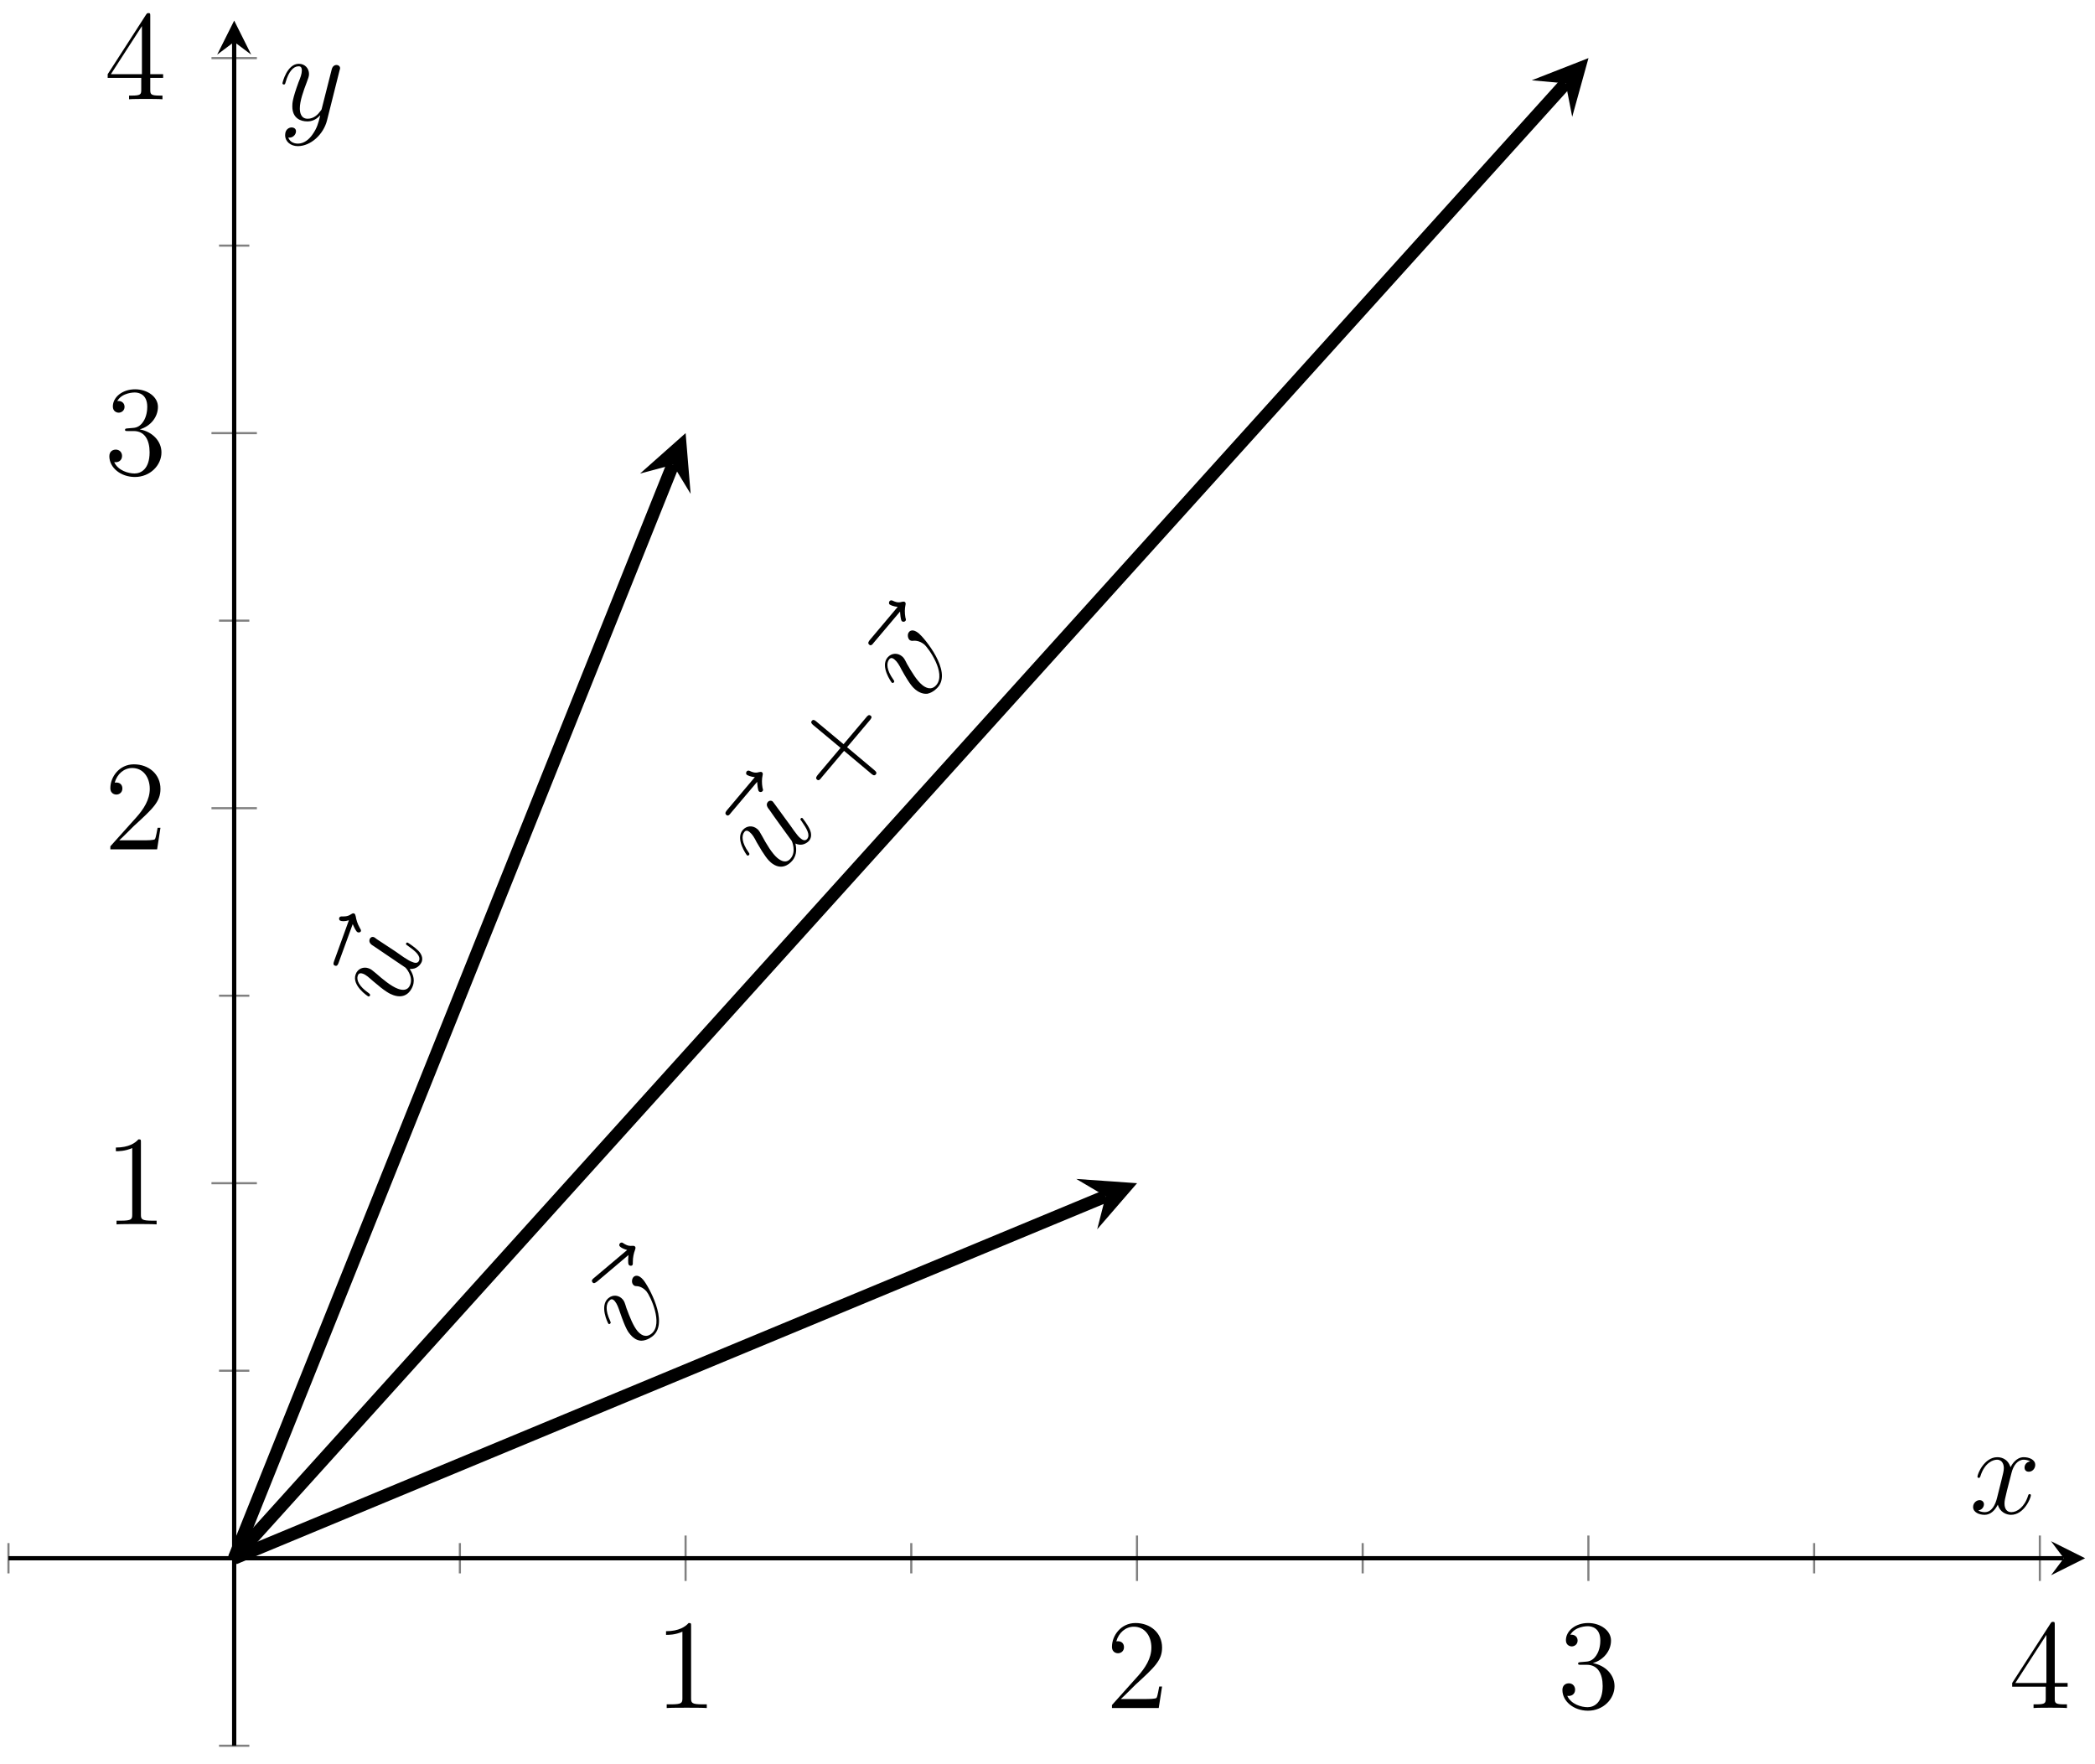 <?xml version="1.0" encoding="UTF-8"?>
<svg xmlns="http://www.w3.org/2000/svg" xmlns:xlink="http://www.w3.org/1999/xlink" width="196pt" height="165pt" viewBox="0 0 196 165" version="1.1">
<defs>
<g>
<symbol overflow="visible" id="glyph0-0">
<path style="stroke:none;" d=""/>
</symbol>
<symbol overflow="visible" id="glyph0-1">
<path style="stroke:none;" d="M -4.516 -8.438 C -4.438 -8.266 -4.219 -7.719 -4.047 -7.672 C -3.938 -7.625 -3.781 -7.672 -3.75 -7.781 C -3.719 -7.875 -3.781 -7.953 -3.859 -8.094 C -4.078 -8.469 -4.188 -8.859 -4.234 -9.156 C -4.281 -9.312 -4.281 -9.391 -4.406 -9.438 C -4.5 -9.469 -4.594 -9.406 -4.672 -9.359 C -5 -9.125 -5.344 -9.156 -5.484 -9.156 C -5.578 -9.156 -5.719 -9.172 -5.781 -9.016 C -5.797 -8.953 -5.812 -8.797 -5.656 -8.75 C -5.547 -8.703 -5.25 -8.672 -4.875 -8.797 L -6.25 -5 C -6.312 -4.812 -6.391 -4.625 -6.172 -4.547 C -5.969 -4.469 -5.891 -4.672 -5.828 -4.844 Z M -4.516 -8.438 "/>
</symbol>
<symbol overflow="visible" id="glyph0-2">
<path style="stroke:none;" d="M 0.75 -4.062 C 1.422 -4 1.766 -4.469 1.875 -4.734 C 2 -5.094 1.844 -5.469 1.531 -5.781 C 1.203 -6.109 0.578 -6.516 0.562 -6.516 C 0.5 -6.547 0.438 -6.516 0.406 -6.438 C 0.375 -6.344 0.438 -6.312 0.578 -6.219 C 1.281 -5.719 1.781 -5.297 1.625 -4.844 C 1.5 -4.516 1.141 -4.641 1 -4.703 C 0.75 -4.797 0.641 -4.859 0.203 -5.141 C -0.078 -5.344 -0.344 -5.531 -0.625 -5.719 L -2.312 -6.828 C -2.547 -7.016 -2.562 -7.016 -2.609 -7.031 C -2.781 -7.094 -2.938 -7 -3 -6.844 C -3.109 -6.516 -2.859 -6.328 -2.594 -6.172 C -2.203 -5.906 0 -4.406 0.359 -4.172 C 0.359 -4.172 1.094 -3.406 0.797 -2.594 C 0.578 -2 0.062 -2.047 -0.359 -2.203 C -1 -2.438 -1.781 -3.094 -2.422 -3.656 C -2.75 -3.922 -2.859 -4.031 -3.078 -4.109 C -3.562 -4.297 -4.125 -4.094 -4.312 -3.547 C -4.688 -2.516 -3.203 -1.516 -3.125 -1.484 C -3.078 -1.469 -3 -1.5 -2.969 -1.562 C -2.938 -1.672 -2.969 -1.703 -3.109 -1.812 C -3.984 -2.422 -4.266 -3.016 -4.109 -3.438 C -4.062 -3.547 -3.984 -3.734 -3.625 -3.609 C -3.328 -3.5 -3.062 -3.25 -2.688 -2.922 C -1.547 -1.938 -1.141 -1.734 -0.797 -1.609 C 0.344 -1.203 0.859 -1.984 1.031 -2.453 C 1.297 -3.172 0.938 -3.75 0.75 -4.062 Z M 0.75 -4.062 "/>
</symbol>
<symbol overflow="visible" id="glyph1-0">
<path style="stroke:none;" d=""/>
</symbol>
<symbol overflow="visible" id="glyph1-1">
<path style="stroke:none;" d="M 0.297 -9.578 C 0.281 -9.375 0.219 -8.781 0.328 -8.656 C 0.406 -8.562 0.547 -8.547 0.641 -8.609 C 0.719 -8.688 0.703 -8.781 0.703 -8.922 C 0.703 -9.375 0.797 -9.766 0.906 -10.047 C 0.953 -10.203 0.984 -10.281 0.906 -10.375 C 0.844 -10.453 0.719 -10.438 0.641 -10.438 C 0.234 -10.391 -0.047 -10.594 -0.172 -10.672 C -0.25 -10.734 -0.359 -10.797 -0.484 -10.688 C -0.531 -10.656 -0.625 -10.516 -0.516 -10.391 C -0.453 -10.297 -0.203 -10.156 0.172 -10.047 L -2.906 -7.453 C -3.062 -7.328 -3.219 -7.203 -3.062 -7.016 C -2.938 -6.859 -2.781 -7 -2.625 -7.109 Z M 0.297 -9.578 "/>
</symbol>
<symbol overflow="visible" id="glyph1-2">
<path style="stroke:none;" d="M 1.312 -6.938 C 0.828 -7.516 0.5 -7.297 0.422 -7.234 C 0.219 -7.047 0.203 -6.672 0.359 -6.5 C 0.438 -6.391 0.547 -6.359 0.625 -6.359 C 0.797 -6.359 1.234 -6.312 1.625 -5.844 C 1.953 -5.453 3.203 -2.844 2.094 -1.922 C 1.531 -1.453 1.047 -1.828 0.766 -2.156 C 0.375 -2.625 0.047 -3.453 -0.266 -4.297 C -0.422 -4.812 -0.469 -4.938 -0.609 -5.109 C -0.938 -5.5 -1.516 -5.609 -1.969 -5.219 C -2.797 -4.516 -2.016 -2.906 -1.953 -2.844 C -1.922 -2.797 -1.859 -2.781 -1.797 -2.844 C -1.703 -2.906 -1.734 -2.953 -1.797 -3.125 C -2.25 -4.078 -2.188 -4.75 -1.828 -5.031 C -1.75 -5.109 -1.594 -5.234 -1.344 -4.938 C -1.141 -4.688 -1.016 -4.344 -0.859 -3.875 C -0.328 -2.328 -0.094 -2.047 0.094 -1.828 C 0.266 -1.625 0.625 -1.266 1.109 -1.25 C 1.688 -1.25 2.141 -1.641 2.219 -1.703 C 3.734 -2.984 1.75 -6.422 1.312 -6.938 Z M 1.312 -6.938 "/>
</symbol>
<symbol overflow="visible" id="glyph2-0">
<path style="stroke:none;" d=""/>
</symbol>
<symbol overflow="visible" id="glyph2-1">
<path style="stroke:none;" d="M -1.359 -9.484 C -1.344 -9.281 -1.312 -8.688 -1.188 -8.578 C -1.094 -8.5 -0.922 -8.516 -0.859 -8.609 C -0.781 -8.688 -0.812 -8.766 -0.859 -8.922 C -0.938 -9.359 -0.922 -9.766 -0.859 -10.062 C -0.828 -10.203 -0.812 -10.297 -0.906 -10.375 C -0.984 -10.438 -1.094 -10.406 -1.188 -10.391 C -1.578 -10.266 -1.875 -10.422 -2.016 -10.484 C -2.109 -10.531 -2.234 -10.578 -2.344 -10.453 C -2.375 -10.406 -2.453 -10.25 -2.328 -10.141 C -2.234 -10.078 -1.969 -9.953 -1.578 -9.922 L -4.172 -6.844 C -4.297 -6.688 -4.422 -6.531 -4.234 -6.375 C -4.078 -6.25 -3.938 -6.406 -3.828 -6.562 Z M -1.359 -9.484 "/>
</symbol>
<symbol overflow="visible" id="glyph2-2">
<path style="stroke:none;" d="M 2.094 -3.562 C 2.688 -3.266 3.188 -3.609 3.375 -3.828 C 3.609 -4.109 3.609 -4.5 3.422 -4.906 C 3.219 -5.344 2.781 -5.906 2.766 -5.922 C 2.703 -5.969 2.641 -5.969 2.594 -5.906 C 2.516 -5.828 2.562 -5.781 2.672 -5.641 C 3.156 -4.938 3.5 -4.359 3.188 -3.984 C 2.953 -3.719 2.656 -3.969 2.531 -4.078 C 2.328 -4.25 2.266 -4.359 1.953 -4.766 C 1.766 -5.047 1.562 -5.312 1.359 -5.594 L 0.172 -7.219 C 0 -7.453 -0.016 -7.469 -0.047 -7.5 C -0.188 -7.609 -0.375 -7.578 -0.484 -7.453 C -0.703 -7.188 -0.531 -6.938 -0.328 -6.688 C -0.062 -6.281 1.5 -4.141 1.75 -3.797 C 1.75 -3.797 2.203 -2.812 1.641 -2.156 C 1.234 -1.672 0.75 -1.922 0.406 -2.203 C -0.109 -2.641 -0.625 -3.516 -1.031 -4.266 C -1.234 -4.625 -1.312 -4.781 -1.484 -4.922 C -1.891 -5.266 -2.469 -5.25 -2.844 -4.812 C -3.547 -3.984 -2.5 -2.516 -2.438 -2.453 C -2.391 -2.422 -2.312 -2.422 -2.25 -2.484 C -2.188 -2.578 -2.203 -2.609 -2.312 -2.766 C -2.922 -3.625 -2.969 -4.281 -2.688 -4.641 C -2.609 -4.734 -2.469 -4.859 -2.188 -4.625 C -1.938 -4.422 -1.75 -4.109 -1.531 -3.672 C -0.781 -2.359 -0.469 -2.016 -0.203 -1.781 C 0.734 -1 1.484 -1.578 1.797 -1.953 C 2.297 -2.547 2.156 -3.203 2.094 -3.562 Z M 2.094 -3.562 "/>
</symbol>
<symbol overflow="visible" id="glyph2-3">
<path style="stroke:none;" d="M 0.094 -7.062 C -0.484 -7.547 -0.766 -7.281 -0.828 -7.203 C -1.016 -7 -0.953 -6.609 -0.781 -6.453 C -0.672 -6.375 -0.547 -6.359 -0.484 -6.375 C -0.328 -6.391 0.125 -6.422 0.594 -6.031 C 0.984 -5.703 2.656 -3.359 1.734 -2.25 C 1.266 -1.688 0.703 -1.984 0.375 -2.266 C -0.094 -2.656 -0.547 -3.391 -1.016 -4.203 C -1.25 -4.672 -1.312 -4.781 -1.484 -4.922 C -1.875 -5.25 -2.453 -5.266 -2.844 -4.812 C -3.547 -3.984 -2.5 -2.516 -2.438 -2.453 C -2.391 -2.422 -2.312 -2.422 -2.25 -2.484 C -2.188 -2.578 -2.203 -2.609 -2.312 -2.766 C -2.922 -3.625 -2.969 -4.281 -2.688 -4.641 C -2.609 -4.719 -2.484 -4.875 -2.188 -4.625 C -1.938 -4.422 -1.75 -4.109 -1.531 -3.672 C -0.734 -2.234 -0.453 -2 -0.234 -1.812 C -0.031 -1.641 0.391 -1.375 0.875 -1.422 C 1.438 -1.531 1.828 -1.984 1.891 -2.062 C 3.172 -3.578 0.609 -6.625 0.094 -7.062 Z M 0.094 -7.062 "/>
</symbol>
<symbol overflow="visible" id="glyph3-0">
<path style="stroke:none;" d=""/>
</symbol>
<symbol overflow="visible" id="glyph3-1">
<path style="stroke:none;" d="M 0.938 -5.438 L 3.062 -7.953 C 3.172 -8.094 3.312 -8.25 3.156 -8.375 C 2.984 -8.531 2.844 -8.375 2.734 -8.234 L 0.609 -5.719 L -1.922 -7.828 C -2.047 -7.938 -2.219 -8.078 -2.359 -7.906 C -2.5 -7.734 -2.344 -7.609 -2.203 -7.484 L 0.328 -5.375 L -1.797 -2.859 C -1.906 -2.719 -2.047 -2.547 -1.875 -2.406 C -1.719 -2.266 -1.578 -2.422 -1.469 -2.578 L 0.656 -5.094 L 3.188 -2.969 C 3.312 -2.859 3.484 -2.719 3.625 -2.891 C 3.766 -3.062 3.609 -3.188 3.469 -3.312 Z M 0.938 -5.438 "/>
</symbol>
<symbol overflow="visible" id="glyph4-0">
<path style="stroke:none;" d=""/>
</symbol>
<symbol overflow="visible" id="glyph4-1">
<path style="stroke:none;" d="M 3.438 -7.656 C 3.438 -7.938 3.438 -7.953 3.203 -7.953 C 2.922 -7.625 2.312 -7.188 1.094 -7.188 L 1.094 -6.844 C 1.359 -6.844 1.953 -6.844 2.625 -7.141 L 2.625 -0.922 C 2.625 -0.484 2.578 -0.344 1.531 -0.344 L 1.156 -0.344 L 1.156 0 C 1.484 -0.031 2.641 -0.031 3.031 -0.031 C 3.438 -0.031 4.578 -0.031 4.906 0 L 4.906 -0.344 L 4.531 -0.344 C 3.484 -0.344 3.438 -0.484 3.438 -0.922 Z M 3.438 -7.656 "/>
</symbol>
<symbol overflow="visible" id="glyph4-2">
<path style="stroke:none;" d="M 5.266 -2.016 L 5 -2.016 C 4.953 -1.812 4.859 -1.141 4.75 -0.953 C 4.656 -0.844 3.984 -0.844 3.625 -0.844 L 1.406 -0.844 C 1.734 -1.125 2.469 -1.891 2.766 -2.172 C 4.594 -3.844 5.266 -4.469 5.266 -5.656 C 5.266 -7.031 4.172 -7.953 2.781 -7.953 C 1.406 -7.953 0.578 -6.766 0.578 -5.734 C 0.578 -5.125 1.109 -5.125 1.141 -5.125 C 1.406 -5.125 1.703 -5.312 1.703 -5.688 C 1.703 -6.031 1.484 -6.25 1.141 -6.25 C 1.047 -6.25 1.016 -6.25 0.984 -6.234 C 1.203 -7.047 1.859 -7.609 2.625 -7.609 C 3.641 -7.609 4.266 -6.75 4.266 -5.656 C 4.266 -4.641 3.688 -3.75 3 -2.984 L 0.578 -0.281 L 0.578 0 L 4.953 0 Z M 5.266 -2.016 "/>
</symbol>
<symbol overflow="visible" id="glyph4-3">
<path style="stroke:none;" d="M 2.203 -4.297 C 2 -4.281 1.953 -4.266 1.953 -4.156 C 1.953 -4.047 2.016 -4.047 2.219 -4.047 L 2.766 -4.047 C 3.797 -4.047 4.25 -3.203 4.25 -2.062 C 4.25 -0.484 3.438 -0.078 2.844 -0.078 C 2.266 -0.078 1.297 -0.344 0.938 -1.141 C 1.328 -1.078 1.672 -1.297 1.672 -1.719 C 1.672 -2.062 1.422 -2.312 1.094 -2.312 C 0.797 -2.312 0.484 -2.141 0.484 -1.688 C 0.484 -0.625 1.547 0.25 2.875 0.25 C 4.297 0.25 5.359 -0.844 5.359 -2.047 C 5.359 -3.141 4.469 -4 3.328 -4.203 C 4.359 -4.5 5.031 -5.375 5.031 -6.312 C 5.031 -7.25 4.047 -7.953 2.891 -7.953 C 1.703 -7.953 0.812 -7.219 0.812 -6.344 C 0.812 -5.875 1.188 -5.766 1.359 -5.766 C 1.609 -5.766 1.906 -5.953 1.906 -6.312 C 1.906 -6.688 1.609 -6.859 1.344 -6.859 C 1.281 -6.859 1.25 -6.859 1.219 -6.844 C 1.672 -7.656 2.797 -7.656 2.859 -7.656 C 3.25 -7.656 4.031 -7.484 4.031 -6.312 C 4.031 -6.078 4 -5.422 3.641 -4.906 C 3.281 -4.375 2.875 -4.344 2.562 -4.328 Z M 2.203 -4.297 "/>
</symbol>
<symbol overflow="visible" id="glyph4-4">
<path style="stroke:none;" d="M 4.312 -7.781 C 4.312 -8.016 4.312 -8.062 4.141 -8.062 C 4.047 -8.062 4.016 -8.062 3.922 -7.922 L 0.328 -2.344 L 0.328 -2 L 3.469 -2 L 3.469 -0.906 C 3.469 -0.469 3.438 -0.344 2.562 -0.344 L 2.328 -0.344 L 2.328 0 C 2.609 -0.031 3.547 -0.031 3.891 -0.031 C 4.219 -0.031 5.172 -0.031 5.453 0 L 5.453 -0.344 L 5.219 -0.344 C 4.344 -0.344 4.312 -0.469 4.312 -0.906 L 4.312 -2 L 5.516 -2 L 5.516 -2.344 L 4.312 -2.344 Z M 3.531 -6.844 L 3.531 -2.344 L 0.625 -2.344 Z M 3.531 -6.844 "/>
</symbol>
<symbol overflow="visible" id="glyph5-0">
<path style="stroke:none;" d=""/>
</symbol>
<symbol overflow="visible" id="glyph5-1">
<path style="stroke:none;" d="M 5.672 -4.875 C 5.281 -4.812 5.141 -4.516 5.141 -4.297 C 5.141 -4 5.359 -3.906 5.531 -3.906 C 5.891 -3.906 6.141 -4.219 6.141 -4.547 C 6.141 -5.047 5.562 -5.266 5.062 -5.266 C 4.344 -5.266 3.938 -4.547 3.828 -4.328 C 3.547 -5.219 2.812 -5.266 2.594 -5.266 C 1.375 -5.266 0.734 -3.703 0.734 -3.438 C 0.734 -3.391 0.781 -3.328 0.859 -3.328 C 0.953 -3.328 0.984 -3.406 1 -3.453 C 1.406 -4.781 2.219 -5.031 2.562 -5.031 C 3.094 -5.031 3.203 -4.531 3.203 -4.25 C 3.203 -3.984 3.125 -3.703 2.984 -3.125 L 2.578 -1.5 C 2.406 -0.781 2.062 -0.125 1.422 -0.125 C 1.359 -0.125 1.062 -0.125 0.812 -0.281 C 1.25 -0.359 1.344 -0.719 1.344 -0.859 C 1.344 -1.094 1.156 -1.25 0.938 -1.25 C 0.641 -1.25 0.328 -0.984 0.328 -0.609 C 0.328 -0.109 0.891 0.125 1.406 0.125 C 1.984 0.125 2.391 -0.328 2.641 -0.828 C 2.828 -0.125 3.438 0.125 3.875 0.125 C 5.094 0.125 5.734 -1.453 5.734 -1.703 C 5.734 -1.766 5.688 -1.812 5.625 -1.812 C 5.516 -1.812 5.5 -1.75 5.469 -1.656 C 5.141 -0.609 4.453 -0.125 3.906 -0.125 C 3.484 -0.125 3.266 -0.438 3.266 -0.922 C 3.266 -1.188 3.312 -1.375 3.5 -2.156 L 3.922 -3.797 C 4.094 -4.5 4.5 -5.031 5.062 -5.031 C 5.078 -5.031 5.422 -5.031 5.672 -4.875 Z M 5.672 -4.875 "/>
</symbol>
<symbol overflow="visible" id="glyph5-2">
<path style="stroke:none;" d="M 3.141 1.344 C 2.828 1.797 2.359 2.203 1.766 2.203 C 1.625 2.203 1.047 2.172 0.875 1.625 C 0.906 1.641 0.969 1.641 0.984 1.641 C 1.344 1.641 1.594 1.328 1.594 1.047 C 1.594 0.781 1.359 0.688 1.188 0.688 C 0.984 0.688 0.578 0.828 0.578 1.406 C 0.578 2.016 1.094 2.438 1.766 2.438 C 2.969 2.438 4.172 1.344 4.5 0.016 L 5.672 -4.656 C 5.688 -4.703 5.719 -4.781 5.719 -4.859 C 5.719 -5.031 5.562 -5.156 5.391 -5.156 C 5.281 -5.156 5.031 -5.109 4.938 -4.75 L 4.047 -1.234 C 4 -1.016 4 -0.984 3.891 -0.859 C 3.656 -0.531 3.266 -0.125 2.688 -0.125 C 2.016 -0.125 1.953 -0.781 1.953 -1.094 C 1.953 -1.781 2.281 -2.703 2.609 -3.562 C 2.734 -3.906 2.812 -4.078 2.812 -4.312 C 2.812 -4.812 2.453 -5.266 1.859 -5.266 C 0.766 -5.266 0.328 -3.531 0.328 -3.438 C 0.328 -3.391 0.375 -3.328 0.453 -3.328 C 0.562 -3.328 0.578 -3.375 0.625 -3.547 C 0.906 -4.547 1.359 -5.031 1.828 -5.031 C 1.938 -5.031 2.141 -5.031 2.141 -4.641 C 2.141 -4.328 2.016 -3.984 1.828 -3.531 C 1.25 -1.953 1.25 -1.562 1.25 -1.281 C 1.25 -0.141 2.062 0.125 2.656 0.125 C 3 0.125 3.438 0.016 3.844 -0.438 L 3.859 -0.422 C 3.688 0.281 3.562 0.75 3.141 1.344 Z M 3.141 1.344 "/>
</symbol>
</g>
<clipPath id="clip1">
  <path d="M 5 1.926 L 164 1.926 L 164 163 L 5 163 Z M 5 1.926 "/>
</clipPath>
</defs>
<g id="surface1">
<path style="fill:none;stroke-width:1.196;stroke-linecap:butt;stroke-linejoin:miter;stroke:rgb(0%,0%,0%);stroke-opacity:1;stroke-miterlimit:10;" d="M 21.117 17.543 L 62.161 119.842 " transform="matrix(1,0,0,-1,0.792,163.325)"/>
<path style=" stroke:none;fill-rule:nonzero;fill:rgb(0%,0%,0%);fill-opacity:1;" d="M 64.145 40.52 L 59.879 44.305 L 62.957 43.48 L 64.613 46.203 "/>
<g style="fill:rgb(0%,0%,0%);fill-opacity:1;">
  <use xlink:href="#glyph0-1" x="37.516" y="94.892"/>
</g>
<g style="fill:rgb(0%,0%,0%);fill-opacity:1;">
  <use xlink:href="#glyph0-2" x="37.584" y="94.706"/>
</g>
<path style="fill:none;stroke-width:1.196;stroke-linecap:butt;stroke-linejoin:miter;stroke:rgb(0%,0%,0%);stroke-opacity:1;stroke-miterlimit:10;" d="M 21.117 17.543 L 102.639 51.406 " transform="matrix(1,0,0,-1,0.792,163.325)"/>
<path style=" stroke:none;fill-rule:nonzero;fill:rgb(0%,0%,0%);fill-opacity:1;" d="M 106.379 110.695 L 100.691 110.297 L 103.438 111.918 L 102.648 115.008 "/>
<g style="fill:rgb(0%,0%,0%);fill-opacity:1;">
  <use xlink:href="#glyph1-1" x="58.502" y="126.992"/>
</g>
<g style="fill:rgb(0%,0%,0%);fill-opacity:1;">
  <use xlink:href="#glyph1-2" x="58.873" y="126.68"/>
</g>
<g clip-path="url(#clip1)" clip-rule="nonzero">
<path style="fill:none;stroke-width:1.196;stroke-linecap:butt;stroke-linejoin:miter;stroke:rgb(0%,0%,0%);stroke-opacity:1;stroke-miterlimit:10;" d="M 21.117 17.543 L 145.68 155.521 " transform="matrix(1,0,0,-1,0.792,163.325)"/>
</g>
<path style=" stroke:none;fill-rule:nonzero;fill:rgb(0%,0%,0%);fill-opacity:1;" d="M 148.613 5.434 L 143.305 7.512 L 146.48 7.801 L 147.09 10.93 "/>
<g style="fill:rgb(0%,0%,0%);fill-opacity:1;">
  <use xlink:href="#glyph2-1" x="72.198" y="82.627"/>
</g>
<g style="fill:rgb(0%,0%,0%);fill-opacity:1;">
  <use xlink:href="#glyph2-2" x="72.326" y="82.475"/>
</g>
<g style="fill:rgb(0%,0%,0%);fill-opacity:1;">
  <use xlink:href="#glyph3-1" x="78.311" y="75.342"/>
</g>
<g style="fill:rgb(0%,0%,0%);fill-opacity:1;">
  <use xlink:href="#glyph2-1" x="85.565" y="66.697"/>
</g>
<g style="fill:rgb(0%,0%,0%);fill-opacity:1;">
  <use xlink:href="#glyph2-3" x="85.877" y="66.326"/>
</g>
<path style="fill:none;stroke-width:0.199;stroke-linecap:butt;stroke-linejoin:miter;stroke:rgb(50%,50%,50%);stroke-opacity:1;stroke-miterlimit:10;" d="M 0.001 16.125 L 0.001 18.961 M 42.233 16.125 L 42.233 18.961 M 84.464 16.125 L 84.464 18.961 M 126.696 16.125 L 126.696 18.961 M 168.932 16.125 L 168.932 18.961 " transform="matrix(1,0,0,-1,0.792,163.325)"/>
<path style="fill:none;stroke-width:0.199;stroke-linecap:butt;stroke-linejoin:miter;stroke:rgb(50%,50%,50%);stroke-opacity:1;stroke-miterlimit:10;" d="M 63.349 15.418 L 63.349 19.668 M 105.58 15.418 L 105.58 19.668 M 147.812 15.418 L 147.812 19.668 M 190.048 15.418 L 190.048 19.668 " transform="matrix(1,0,0,-1,0.792,163.325)"/>
<path style="fill:none;stroke-width:0.199;stroke-linecap:butt;stroke-linejoin:miter;stroke:rgb(50%,50%,50%);stroke-opacity:1;stroke-miterlimit:10;" d="M 19.699 0.001 L 22.535 0.001 M 19.699 35.086 L 22.535 35.086 M 19.699 70.171 L 22.535 70.171 M 19.699 105.26 L 22.535 105.26 M 19.699 140.346 L 22.535 140.346 " transform="matrix(1,0,0,-1,0.792,163.325)"/>
<path style="fill:none;stroke-width:0.199;stroke-linecap:butt;stroke-linejoin:miter;stroke:rgb(50%,50%,50%);stroke-opacity:1;stroke-miterlimit:10;" d="M 18.992 52.629 L 23.242 52.629 M 18.992 87.714 L 23.242 87.714 M 18.992 122.803 L 23.242 122.803 M 18.992 157.888 L 23.242 157.888 " transform="matrix(1,0,0,-1,0.792,163.325)"/>
<path style="fill:none;stroke-width:0.399;stroke-linecap:butt;stroke-linejoin:miter;stroke:rgb(0%,0%,0%);stroke-opacity:1;stroke-miterlimit:10;" d="M 0.001 17.543 L 192.278 17.543 " transform="matrix(1,0,0,-1,0.792,163.325)"/>
<path style=" stroke:none;fill-rule:nonzero;fill:rgb(0%,0%,0%);fill-opacity:1;" d="M 195.074 145.781 L 191.887 144.188 L 193.082 145.781 L 191.887 147.375 "/>
<path style="fill:none;stroke-width:0.399;stroke-linecap:butt;stroke-linejoin:miter;stroke:rgb(0%,0%,0%);stroke-opacity:1;stroke-miterlimit:10;" d="M 21.117 0.001 L 21.117 159.404 " transform="matrix(1,0,0,-1,0.792,163.325)"/>
<path style=" stroke:none;fill-rule:nonzero;fill:rgb(0%,0%,0%);fill-opacity:1;" d="M 21.91 1.926 L 20.316 5.113 L 21.91 3.918 L 23.504 5.113 "/>
<g style="fill:rgb(0%,0%,0%);fill-opacity:1;">
  <use xlink:href="#glyph4-1" x="61.218" y="159.796"/>
</g>
<g style="fill:rgb(0%,0%,0%);fill-opacity:1;">
  <use xlink:href="#glyph4-2" x="103.453" y="159.796"/>
</g>
<g style="fill:rgb(0%,0%,0%);fill-opacity:1;">
  <use xlink:href="#glyph4-3" x="145.689" y="159.796"/>
</g>
<g style="fill:rgb(0%,0%,0%);fill-opacity:1;">
  <use xlink:href="#glyph4-4" x="187.923" y="159.796"/>
</g>
<g style="fill:rgb(0%,0%,0%);fill-opacity:1;">
  <use xlink:href="#glyph4-1" x="9.746" y="114.547"/>
</g>
<g style="fill:rgb(0%,0%,0%);fill-opacity:1;">
  <use xlink:href="#glyph4-2" x="9.746" y="79.46"/>
</g>
<g style="fill:rgb(0%,0%,0%);fill-opacity:1;">
  <use xlink:href="#glyph4-3" x="9.746" y="44.374"/>
</g>
<g style="fill:rgb(0%,0%,0%);fill-opacity:1;">
  <use xlink:href="#glyph4-4" x="9.746" y="9.287"/>
</g>
<g style="fill:rgb(0%,0%,0%);fill-opacity:1;">
  <use xlink:href="#glyph5-1" x="184.268" y="141.595"/>
</g>
<g style="fill:rgb(0%,0%,0%);fill-opacity:1;">
  <use xlink:href="#glyph5-2" x="26.098" y="11.234"/>
</g>
</g>
</svg>
